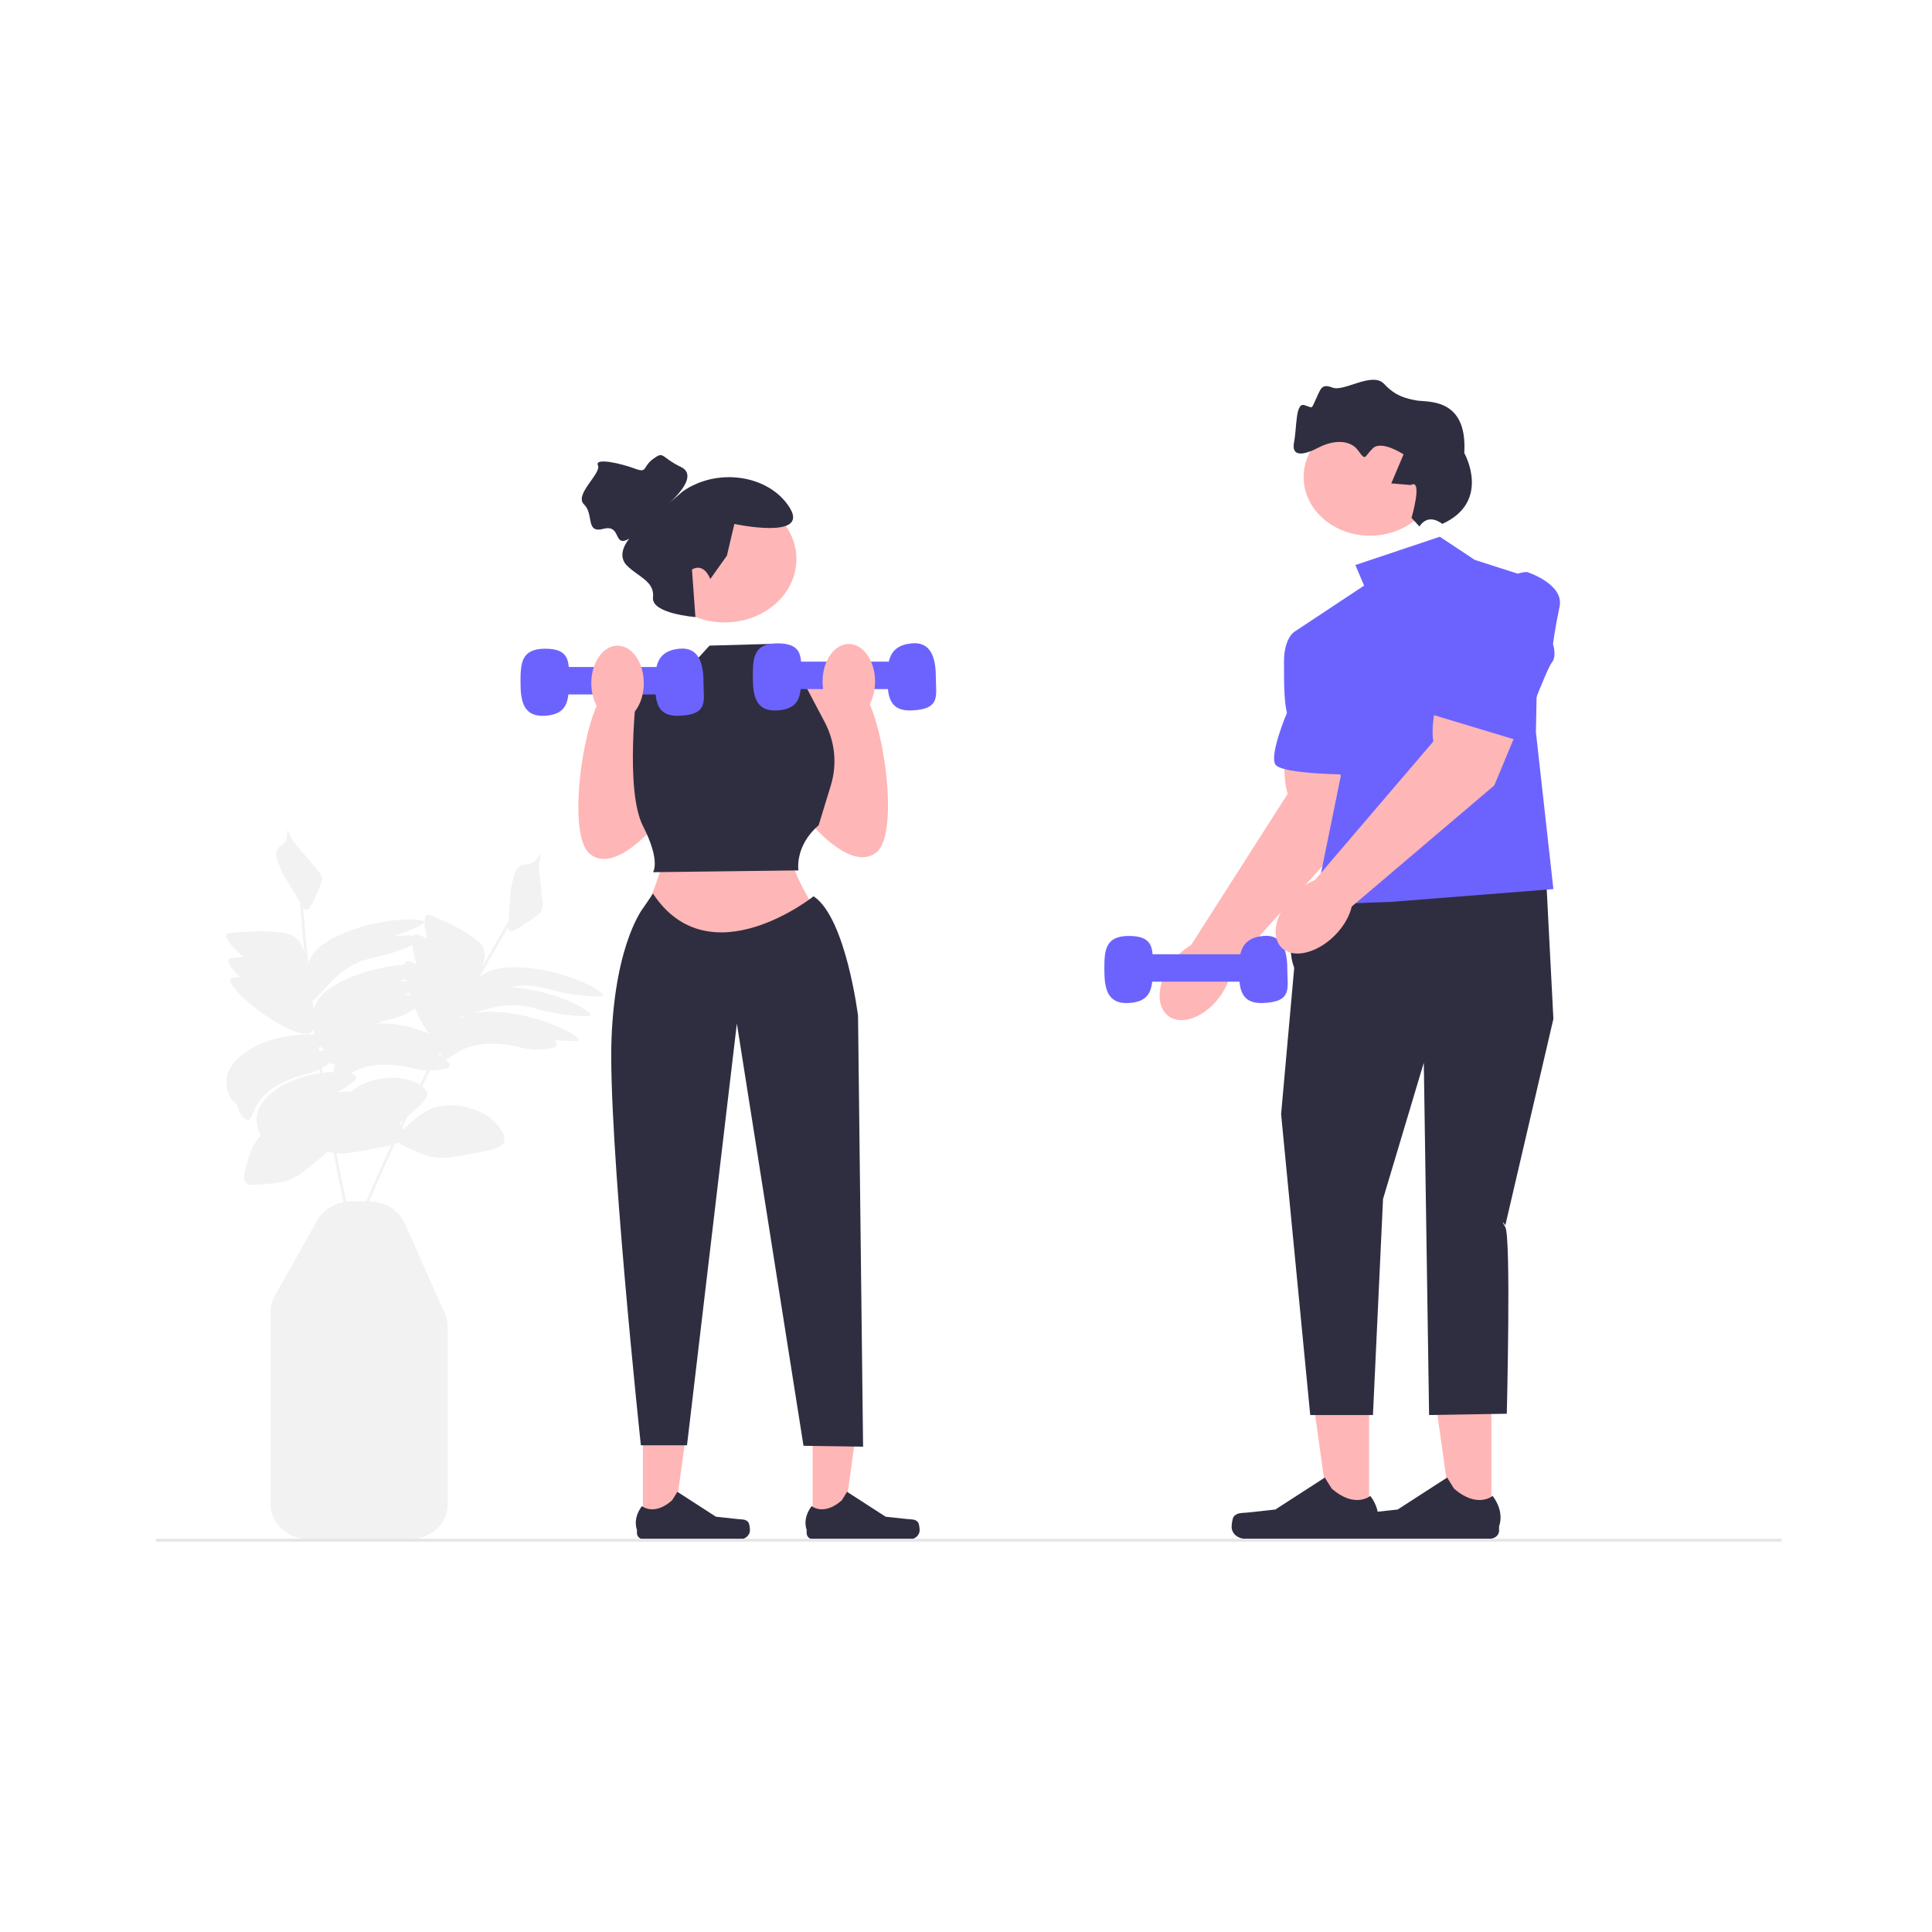 <?xml version="1.0" encoding="UTF-8" standalone="no"?>
<!-- Created with Inkscape (http://www.inkscape.org/) -->

<svg
   width="500"
   height="500"
   viewBox="0 0 132.292 132.292"
   version="1.1"
   id="svg1"
   xml:space="preserve"
   inkscape:version="1.3.2 (091e20ef0f, 2023-11-25, custom)"
   sodipodi:docname="img7.svg"
   xmlns:inkscape="http://www.inkscape.org/namespaces/inkscape"
   xmlns:sodipodi="http://sodipodi.sourceforge.net/DTD/sodipodi-0.dtd"
   xmlns:xlink="http://www.w3.org/1999/xlink"
   xmlns="http://www.w3.org/2000/svg"
   xmlns:svg="http://www.w3.org/2000/svg"><sodipodi:namedview
     id="namedview1"
     pagecolor="#ffffff"
     bordercolor="#000000"
     borderopacity="0.25"
     inkscape:showpageshadow="2"
     inkscape:pageopacity="0.0"
     inkscape:pagecheckerboard="0"
     inkscape:deskcolor="#d1d1d1"
     inkscape:document-units="px"
     inkscape:zoom="0.44097222"
     inkscape:cx="395.71654"
     inkscape:cy="198.4252"
     inkscape:window-width="1360"
     inkscape:window-height="700"
     inkscape:window-x="0"
     inkscape:window-y="141"
     inkscape:window-maximized="1"
     inkscape:current-layer="g6"
     showguides="true"><sodipodi:guide
       position="66,87.892"
       orientation="1,0"
       id="guide4"
       inkscape:locked="false" /><sodipodi:guide
       position="258,65.692"
       orientation="0,-1"
       id="guide5"
       inkscape:locked="false" /></sodipodi:namedview><defs
     id="defs1"><linearGradient
       id="ac3cc305-f6db-42f4-bbbd-32121ee27a74-1345"
       x1="403.57"
       y1="833.5"
       x2="403.57"
       y2="218.16"
       gradientUnits="userSpaceOnUse"><stop
         offset="0"
         stop-color="gray"
         stop-opacity="0.25"
         id="stop1" /><stop
         offset="0.54"
         stop-color="gray"
         stop-opacity="0.12"
         id="stop2" /><stop
         offset="1"
         stop-color="gray"
         stop-opacity="0.1"
         id="stop3" /></linearGradient><linearGradient
       id="ad14f186-b27f-416c-b629-0bafa2f1236e-1346"
       x1="940.67"
       y1="825.72"
       x2="940.67"
       y2="263.72"
       xlink:href="#ac3cc305-f6db-42f4-bbbd-32121ee27a74-1345"
       gradientTransform="matrix(2.633,0,0,2.609,-596.043,-858.681)" /></defs><g
     inkscape:label="Camada 1"
     inkscape:groupmode="layer"
     id="layer1"><g
       id="g6"
       transform="matrix(0.265,0,0,0.265,-13.35,-24.111)"><g
         id="g11"
         transform="matrix(0.522,0,0,0.461,67.824,205.745)"
         style="stroke-width:2.04"><g
           id="g10"
           transform="translate(43.655,-36.068)"
           style="stroke-width:2.04"><path
             d="m 181.203,329.372 c -10.244,-0.689 -15.015,1.305 -18.096,3.336 -0.989,0.652 -1.965,1.415 -2.887,2.241 4.656,-9.446 9.425,-18.851 14.285,-28.189 0.032,1.254 0.254,1.848 0.805,2.146 1.26,0.68 4.2,-1.498 10.028,-5.88 4.43,-3.332 4.996,-4.176 5.326,-4.755 1.158,-2.035 1.06,-3.711 0.346,-11.021 -1.281,-13.12 -1.611,-14.352 -0.99,-17.45 0.214,-1.067 0.798,-3.638 0.383,-3.785 -0.426,-0.152 -1.088,2.545 -3.445,4.305 -2.297,1.715 -3.914,0.829 -6.001,1.933 -2.698,1.427 -3.441,4.728 -4.558,10.041 -0.989,4.705 -0.737,6.369 -1.326,15.234 -0.167,2.511 -0.326,4.465 -0.434,6.003 -4.351,8.32 -8.621,16.701 -12.814,25.114 0.057,-0.231 0.11,-0.449 0.156,-0.638 1.297,-5.319 0.865,-7.774 0.213,-9.498 -1.056,-2.793 -3.156,-4.466 -7.311,-7.697 -4.072,-3.166 -7.517,-4.989 -11.656,-7.155 -5.426,-2.838 -8.139,-4.257 -8.875,-3.843 -1.848,1.041 -1.573,6.5 -0.03,13.33 -3.514,-1.813 -5.38,-2.662 -5.97,-2.33 -0.254,0.143 -0.467,0.373 -0.643,0.675 -2.627,-0.13 -6.109,0.02 -10.093,0.542 3.144,-1.137 6.676,-2.636 10.482,-4.681 3.299,-1.773 4.945,-2.674 4.787,-3.419 -0.565,-2.666 -23.09,-2.612 -42.399,7.522 -9.091,4.772 -12.114,8.967 -13.677,12.309 -0.502,1.073 -0.934,2.235 -1.289,3.421 -0.974,-10.487 -1.829,-20.998 -2.572,-31.5 0.683,1.052 1.184,1.443 1.809,1.408 1.43,-0.08 2.796,-3.473 5.471,-10.258 2.033,-5.157 2.074,-6.173 2.052,-6.838 -0.077,-2.34 -1.038,-3.717 -5.471,-9.574 -7.955,-10.511 -8.881,-11.388 -9.972,-14.354 -0.376,-1.021 -1.223,-3.517 -1.653,-3.426 -0.442,0.094 0.404,2.738 -0.684,5.471 -1.061,2.663 -2.902,2.754 -4.103,4.787 -1.553,2.628 -0.459,5.829 1.368,10.942 1.618,4.527 2.704,5.814 6.838,13.677 1.171,2.228 2.058,3.976 2.771,5.343 0.644,9.366 1.389,18.742 2.217,28.106 -0.072,-0.226 -0.141,-0.439 -0.2,-0.625 -1.677,-5.212 -3.329,-7.078 -4.787,-8.206 -2.362,-1.828 -5.026,-2.155 -10.258,-2.735 -5.127,-0.568 -9.016,-0.32 -13.677,0 -6.109,0.42 -9.164,0.629 -9.574,1.368 -1.126,2.026 2.679,7.225 8.365,12.786 -4.641,0.329 -7.007,0.571 -7.365,1.214 -0.934,1.682 1.533,5.55 5.644,9.994 -2.857,0.246 -4.364,0.503 -4.644,1.006 -3.137,5.645 31.911,35.891 39.663,30.089 0.589,-0.441 1.006,-1.088 1.293,-1.876 0.127,1.067 0.257,2.134 0.386,3.201 -9.158,-1.031 -26.75,1.729 -37.188,12.654 -5.189,5.431 -5.971,10.119 -6.155,11.625 -0.815,6.68 2.435,13.789 5.132,14.311 0.796,4.973 3.291,9.085 5.339,9.05 2.567,-0.045 2.113,-6.567 8.206,-13.677 4.252,-4.961 9.308,-7.426 12.309,-8.89 6.447,-3.144 10.193,-3.051 14.837,-5.612 0.093,0.69 0.193,1.379 0.287,2.069 -8.507,1.427 -18.222,5.076 -24.956,12.124 -5.189,5.431 -5.971,10.119 -6.155,11.625 -0.502,4.115 0.543,8.388 2.047,11.195 -4.092,4.298 -5.224,8.787 -7.473,17.726 -1.437,5.711 -1.123,7.738 0,8.89 0.929,0.953 2.396,1.293 8.206,0.684 6.302,-0.66 9.453,-0.991 12.309,-2.052 4.518,-1.678 7.632,-4.561 13.677,-10.258 2.486,-2.343 4.587,-4.333 6.301,-6.068 0.891,0.304 1.728,0.536 2.573,0.702 0.098,0.019 0.195,0.033 0.293,0.051 1.559,9.238 3.206,18.449 4.939,27.622 -5.638,1.258 -10.456,4.97 -13.103,10.311 l -20.919,42.203 c -1.321,2.664 -2.019,5.643 -2.019,8.617 v 108.519 c 0,10.7 8.705,19.404 19.404,19.404 h 48.828 c 10.7,0 19.404,-8.705 19.404,-19.404 v -99.925 c 0,-2.436 -0.451,-4.821 -1.341,-7.089 l -19.937,-50.796 c -2.883,-7.344 -9.772,-12.126 -17.626,-12.299 4.073,-10.745 8.275,-21.476 12.623,-32.165 0.67,-0.26 1.263,-0.53 1.778,-0.816 0.802,0.88 2.446,1.906 5.932,3.573 5.717,2.734 8.575,4.101 11.564,4.691 4.728,0.933 8.89,0.105 17.022,-1.588 11.065,-2.304 16.621,-3.521 17.778,-6.741 1.602,-4.456 -3.422,-10.195 -4.807,-11.777 -3.01,-3.438 -6.332,-5.006 -8.385,-5.949 -2.666,-1.224 -10.263,-4.713 -19.446,-2.307 -5.78,1.515 -9.091,4.749 -15.712,11.218 -0.638,0.623 -1.188,1.189 -1.677,1.717 -0.11,-0.316 -0.234,-0.63 -0.371,-0.94 0.929,-2.239 1.857,-4.477 2.797,-6.711 6.79,-6.441 10.131,-9.988 9.497,-13.033 -0.298,-1.429 -1.198,-2.631 -2.357,-3.63 1.288,-2.957 2.579,-5.912 3.885,-8.858 0.601,-0.014 1.22,-0.042 1.888,-0.105 3.499,-0.33 7.46,-0.703 7.882,-2.383 0.223,-0.889 -0.546,-2.188 -2.059,-3.652 2.185,-0.61 5.515,-5.059 12.987,-7.467 6.219,-2.004 11.817,-1.46 15.141,-1.137 8.578,0.833 11.376,3.617 19.088,2.89 3.499,-0.33 7.46,-0.703 7.882,-2.384 0.19,-0.754 -0.341,-1.806 -1.426,-3.001 1.943,0.268 4.023,0.481 6.239,0.608 3.739,0.215 5.613,0.308 5.868,-0.41 0.913,-2.568 -18.312,-14.305 -40.07,-15.768 -5.283,-0.355 -9.102,0.006 -11.993,0.715 6.955,-2.596 17.305,-6.543 28.668,-3.348 3.912,1.1 11.829,4.139 23.526,4.811 3.739,0.215 5.613,0.308 5.868,-0.41 0.913,-2.567 -18.296,-14.295 -40.042,-15.766 5.047,-1.02 10.709,-1.305 16.648,0.365 3.912,1.1 11.829,4.139 23.526,4.811 3.739,0.215 5.613,0.308 5.868,-0.41 0.913,-2.568 -18.312,-14.305 -40.07,-15.768 z M 80.691,374.338 c 0.295,-0.232 0.584,-0.463 0.862,-0.695 0.499,0.733 1.026,1.297 1.554,1.654 0.056,0.294 0.116,0.584 0.184,0.871 -0.743,-0.08 -1.539,-0.134 -2.381,-0.162 -0.071,-0.556 -0.147,-1.112 -0.218,-1.667 z m 42.972,-38.48 c 0.085,0.487 0.177,0.983 0.278,1.491 -0.93,-0.178 -1.994,-0.305 -3.159,-0.38 0.929,-0.338 1.887,-0.705 2.88,-1.111 z m 2.214,9.2 c -0.714,-0.072 -1.477,-0.119 -2.28,-0.144 0.628,-0.478 1.248,-0.963 1.823,-1.446 0.147,0.526 0.299,1.056 0.457,1.59 z m -16.462,15.846 c 7.363,-3.458 11.177,-2.721 17.213,-7.258 0.562,-0.422 1.138,-0.856 1.697,-1.292 2.003,5.341 4.401,10.436 6.87,14.129 -6.916,-3.492 -16.418,-6.329 -25.78,-5.578 z m 17.725,-44.055 c 0.222,2.914 0.937,6.619 2.002,10.6 -0.061,-4.9e-4 -0.121,-0.001 -0.182,-0.001 -2.642,-1.33 -4.098,-1.921 -4.607,-1.634 -0.53,0.299 -0.885,0.961 -1.086,1.914 -8.304,0.791 -19.498,3.329 -29.78,8.726 -9.091,4.772 -12.114,8.967 -13.677,12.309 -0.666,1.425 -1.211,3.004 -1.611,4.591 -0.205,-1.841 -0.416,-3.678 -0.614,-5.522 4.469,-1.739 11.225,-18.533 27.947,-23.276 3.787,-1.074 11.734,-2.575 21.609,-7.708 z m -48.646,59.148 c 0.123,-0.09 0.242,-0.168 0.367,-0.262 0.191,-0.143 0.383,-0.288 0.576,-0.434 0.029,0.228 0.06,0.456 0.089,0.683 -0.339,4.9e-4 -0.681,0.004 -1.032,0.013 z m 3.704,9.885 c 0.539,-0.344 1.089,-0.715 1.663,-1.147 0.865,-0.65 1.764,-1.326 2.581,-2 0.632,0.637 1.281,1.01 1.89,1 0.238,-0.004 0.445,-0.082 0.638,-0.193 -0.524,1.568 -0.833,3.104 -0.931,4.47 -1.72,0.06 -3.56,0.215 -5.483,0.489 -0.119,-0.873 -0.241,-1.746 -0.359,-2.62 z m 22.004,74.598 h -6.953 c -0.996,0 -1.976,0.08 -2.938,0.225 -1.704,-9.019 -3.325,-18.075 -4.86,-27.158 4.089,0.453 8.168,-0.365 15.306,-1.852 5.058,-1.053 8.952,-1.88 11.813,-2.774 -4.258,10.489 -8.377,21.017 -12.369,31.559 z m 16.278,-43.749 c 0.572,-0.533 1.177,-1.103 1.808,-1.697 -0.386,0.922 -0.761,1.848 -1.144,2.771 -0.214,-0.371 -0.436,-0.729 -0.663,-1.075 z m 3.515,-24.584 c -4.364,-1.356 -8.015,-0.954 -10.258,-0.684 -2.812,0.339 -10.641,1.3 -17.09,7.533 -2.153,-0.057 -4.59,0.062 -7.186,0.389 1.383,-0.634 2.814,-1.459 4.4,-2.651 2.809,-2.111 5.99,-4.502 5.471,-6.155 -0.24,-0.764 -1.292,-1.397 -2.92,-1.85 1.833,-1.215 4.111,-2.467 7.027,-3.407 6.219,-2.004 11.817,-1.46 15.141,-1.138 7.196,0.699 10.334,2.763 15.708,2.983 -1.181,2.667 -2.347,5.343 -3.513,8.019 -2.495,-1.703 -5.579,-2.668 -6.779,-3.041 z m 15.823,-13.99 c 0.047,-0.105 0.094,-0.21 0.141,-0.315 0.372,-0.043 0.739,-0.09 1.098,-0.141 0.026,0.54 0.095,1.028 0.203,1.462 -0.448,-0.333 -0.935,-0.669 -1.441,-1.006 z m 11.29,-20.449 c -0.033,0.022 -0.066,0.047 -0.099,0.069 0.08,-0.285 0.154,-0.56 0.226,-0.829 0.613,-0.085 1.313,-0.257 2.094,-0.496 -0.837,0.401 -1.57,0.826 -2.221,1.255 z"
             fill="#f2f2f2"
             id="path1"
             style="stroke-width:2.04" /><g
             id="g2"
             style="stroke-width:2.04"><polygon
               points="256.425,640.857 263.68,582.026 241.169,582.028 241.173,640.858 "
               fill="#ffb6b6"
               id="polygon1"
               style="stroke-width:2.04" /><path
               d="m 293.428,640.512 v 0 c 0.475,0.8 0.725,3.381 0.725,4.311 v 0 c 0,2.859 -2.318,5.177 -5.177,5.177 H 241.743 c -1.95,0 -3.532,-1.581 -3.532,-3.532 v -1.966 c 0,0 -2.337,-5.91 2.474,-13.195 0,0 5.979,5.704 14.913,-3.23 l 2.635,-4.773 19.071,13.948 10.571,1.301 c 2.313,0.285 4.363,-0.044 5.553,1.959 h 1.9e-4 z"
               fill="#2f2e41"
               id="path2"
               style="stroke-width:2.04" /></g><g
             id="g3"
             style="stroke-width:2.04"><polygon
               points="340.425,640.857 347.68,582.026 325.169,582.028 325.173,640.858 "
               fill="#ffb6b6"
               id="polygon2"
               style="stroke-width:2.04" /><path
               d="m 377.428,640.512 v 0 c 0.475,0.8 0.725,3.381 0.725,4.311 v 0 c 0,2.859 -2.318,5.177 -5.177,5.177 H 325.743 c -1.95,0 -3.532,-1.581 -3.532,-3.532 v -1.966 c 0,0 -2.337,-5.91 2.474,-13.195 0,0 5.979,5.704 14.913,-3.23 l 2.635,-4.773 19.071,13.948 10.571,1.301 c 2.313,0.285 4.363,-0.044 5.553,1.959 h 1.9e-4 z"
               fill="#2f2e41"
               id="path3"
               style="stroke-width:2.04" /></g><path
             d="m 319.045,172.547 c 0,0 17.567,-8 28.783,0 11.217,8 21.217,80 9.217,92 -12,12 -32,-15 -32,-15 z"
             fill="#ffb6b6"
             id="path4"
             style="stroke-width:2.04" /><path
             d="m 252.654,173.5 c 0,0 -17.567,-8 -28.783,0 -11.217,8 -21.217,80 -9.217,92 12,12 32,-15 32,-15 z"
             fill="#ffb6b6"
             id="path5"
             style="stroke-width:2.04" /><path
             d="m 253.154,262 c 0,0 -6,27 -13,39 l 51,30 40,-26 c 0,0 -19,-31 -16,-40 z"
             fill="#ffb6b6"
             id="path6"
             style="stroke-width:2.04" /><g
             id="g7"
             style="stroke-width:2.04"><polygon
               points="581.04,637.858 571.722,562.308 600.631,562.31 600.627,637.86 "
               fill="#ffb6b6"
               id="polygon6"
               style="stroke-width:2.04" /><path
               d="m 533.52,637.416 v 0 c -0.61,1.027 -0.932,4.342 -0.932,5.537 v 0 c 0,3.671 2.976,6.648 6.648,6.648 h 60.658 c 2.505,0 4.535,-2.03 4.535,-4.535 v -2.525 c 0,0 3.001,-7.59 -3.177,-16.945 0,0 -7.678,7.325 -19.152,-4.148 l -3.383,-6.129 -24.491,17.912 -13.575,1.671 c -2.97,0.366 -5.603,-0.057 -7.131,2.516 h -2.4e-4 z"
               fill="#2f2e41"
               id="path7"
               style="stroke-width:2.04" /></g><g
             id="g8"
             style="stroke-width:2.04"><polygon
               points="641.585,637.858 632.267,562.308 661.175,562.31 661.171,637.86 "
               fill="#ffb6b6"
               id="polygon7"
               style="stroke-width:2.04" /><path
               d="m 594.065,637.416 v 0 c -0.61,1.027 -0.932,4.342 -0.932,5.537 v 0 c 0,3.671 2.976,6.648 6.648,6.648 h 60.658 c 2.505,0 4.535,-2.03 4.535,-4.535 v -2.525 c 0,0 3.001,-7.59 -3.177,-16.945 0,0 -7.678,7.325 -19.152,-4.148 l -3.383,-6.129 -24.491,17.912 -13.575,1.671 c -2.97,0.366 -5.603,-0.057 -7.131,2.516 h -2.4e-4 z"
               fill="#2f2e41"
               id="path8"
               style="stroke-width:2.04" /></g><g
             id="g9"
             style="stroke-width:2.04"><path
               d="m 559.878,202.034 c 0,0 -2.837,18.26 0.449,30.042 l -48.242,85.547 18.766,13.678 62.67,-78.851 8.685,-38.959 z"
               fill="#ffb6b6"
               id="path9"
               style="stroke-width:2.04" /><ellipse
               cx="514.786"
               cy="336.309"
               rx="24.506"
               ry="15.136"
               transform="rotate(-60.58,514.786,336.309)"
               fill="#ffb6b6"
               id="ellipse9"
               style="stroke-width:2.04" /></g><path
             d="m 578.698,289.07 c 0,0 -23.065,16.277 -15.136,40.573 l -6.487,81.958 14.415,168.66 h 31.05 l 4.989,-121.09 20.182,-76.402 2.616,197.491 38.468,-0.721 c 0,0 2.162,-98.746 -0.721,-104.512 -2.883,-5.766 0,-1.141 0,-1.141 l 23.785,-115.641 -3.604,-79.268 -109.557,10.091 z"
             fill="#2f2e41"
             id="path10"
             style="stroke-width:2.04" /><polygon
             points="611.133,292.674 691.859,285.466 683.21,197.532 684.651,112.481 652.937,100.949 635.639,87.975 593.834,103.832 598.159,115.364 563.562,141.312 586.626,222.039 573.653,294.116 "
             fill="#6c63ff"
             id="polygon10"
             style="stroke-width:2.04" /><path
             d="m 574.373,139.15 -10.812,2.162 c 0,0 -5.045,3.604 -5.045,16.578 0,12.974 0,21.623 1.442,28.831 0,0 -8.649,23.065 -5.766,28.831 2.883,5.766 38.922,5.766 38.922,5.766 l -18.74,-82.168 z"
             fill="#6c63ff"
             id="path11"
             style="stroke-width:2.04" /><path
             d="m 633.948,54.525 c 0,18.148 -14.712,32.86 -32.86,32.86 -18.148,0 -32.86,-14.712 -32.86,-32.86 0,-18.148 14.712,-32.86 32.86,-32.86 18.148,0 32.86,14.712 32.86,32.86 z"
             fill="#ffb6b6"
             id="path12"
             style="stroke-width:2.04" /><path
             d="m 621.623,77.406 c 0,0 5.821,-22.365 -0.382,-18.421 l -9.627,-0.915 6.078,-16.26 c 0,0 -10.881,-8.157 -15.22,-3.389 -4.339,4.768 -3.299,7.457 -7.243,1.254 -3.944,-6.203 -12.184,-6.086 -19.731,-1.622 -7.548,4.463 -13.446,5.198 -12.011,-3.084 1.435,-8.282 0.63,-22.356 5.111,-20.76 4.481,1.596 3.252,2.497 5.669,-3.287 2.416,-5.784 2.721,-8.993 8.314,-6.518 5.593,2.474 19.649,-9.142 25.457,-2.114 5.808,7.028 10.881,8.157 15.955,9.287 5.073,1.13 25.457,-2.114 23.752,29.455 0,0 13.605,27.196 -10.902,39.762 0,0 -6.651,-6.563 -11.294,1.414 l -3.926,-4.803 z"
             fill="#2f2e41"
             id="path13"
             style="stroke-width:2.04" /><path
             d="m 306.154,148 -32,1 -17,21 -19,4 c 0,0 -6,56 3,76 9,20 5,26 5,26 l 72,-1 c 0,0 -2,-13.583 10,-25.291 l 6.018,-22.271 c 3.217,-11.907 2.121,-24.568 -3.095,-35.745 l -12.923,-27.693 -11,-4 -1,-12 z"
             fill="#2f2e41"
             id="path14"
             style="stroke-width:2.04" /><path
             d="m 246.154,288 -4.5,7.5 c 0,0 -14,19 -16,73 -2,54 14.5,228.736 14.5,228.736 h 22.835 L 287.674,360.827 320.654,597.5 l 29.5,0.5 -2.5,-241.5 c 0,0 -6,-55 -22,-67 0,0 -51.5,46.5 -79.5,-1.5 z"
             fill="#2f2e41"
             id="path15"
             style="stroke-width:2.04" /><g
             id="g17"
             style="stroke-width:2.04"><path
               d="m 204.507,169.533 c 0,10.382 -0.625,18.106 -11.962,18.798 -10.648,0.649 -11.962,-8.416 -11.962,-18.798 0,-10.382 0.248,-18.714 11.962,-18.798 13.337,-0.096 11.962,8.416 11.962,18.798 z"
               fill="#6c63ff"
               id="path16"
               style="stroke-width:2.04" /><path
               d="m 271.154,169.533 c 0,10.382 2.728,18.107 -11.962,18.798 -11.301,0.532 -11.962,-8.416 -11.962,-18.798 0,-10.382 1.66,-17.633 11.962,-18.798 9.69,-1.096 11.962,8.416 11.962,18.798 z"
               fill="#6c63ff"
               id="path17"
               style="stroke-width:2.04" /><rect
               x="194.254"
               y="160.989"
               width="66.646"
               height="15.38"
               fill="#6c63ff"
               id="rect17"
               style="stroke-width:2.04" /></g><g
             id="g19"
             style="stroke-width:2.04"><path
               d="m 319.507,166.533 c 0,10.382 -0.625,18.106 -11.962,18.798 -10.648,0.649 -11.962,-8.416 -11.962,-18.798 0,-10.382 0.248,-18.714 11.962,-18.798 13.337,-0.096 11.962,8.416 11.962,18.798 z"
               fill="#6c63ff"
               id="path18"
               style="stroke-width:2.04" /><path
               d="m 386.154,166.533 c 0,10.382 2.728,18.107 -11.962,18.798 -11.301,0.532 -11.962,-8.416 -11.962,-18.798 0,-10.382 1.66,-17.633 11.962,-18.798 9.69,-1.096 11.962,8.416 11.962,18.798 z"
               fill="#6c63ff"
               id="path19"
               style="stroke-width:2.04" /><rect
               x="309.254"
               y="157.989"
               width="66.646"
               height="15.38"
               fill="#6c63ff"
               id="rect19"
               style="stroke-width:2.04" /></g><g
             id="g21"
             style="stroke-width:2.04"><path
               d="m 493.507,330.533 c 0,10.382 -0.625,18.106 -11.962,18.798 -10.648,0.649 -11.962,-8.416 -11.962,-18.798 0,-10.382 0.248,-18.714 11.962,-18.798 13.337,-0.096 11.962,8.416 11.962,18.798 z"
               fill="#6c63ff"
               id="path20"
               style="stroke-width:2.04" /><path
               d="m 560.154,330.533 c 0,10.382 2.728,18.107 -11.962,18.798 -11.301,0.532 -11.962,-8.416 -11.962,-18.798 0,-10.382 1.66,-17.633 11.962,-18.798 9.69,-1.096 11.962,8.416 11.962,18.798 z"
               fill="#6c63ff"
               id="path21"
               style="stroke-width:2.04" /><rect
               x="483.254"
               y="321.989"
               width="66.646"
               height="15.38"
               fill="#6c63ff"
               id="rect21"
               style="stroke-width:2.04" /></g><ellipse
             cx="343.089"
             cy="169.118"
             rx="12.993"
             ry="21.036"
             fill="#ffb6b6"
             id="ellipse21"
             style="stroke-width:2.04" /><circle
             cx="281.654"
             cy="100.5"
             r="35.5"
             fill="#ffb6b6"
             id="circle21"
             style="stroke-width:2.04" /><path
             d="m 274.526,111.655 8.214,-13.071 3.699,-17.777 c 0,0 37.417,9.126 27.379,-9.126 C 303.779,53.428 278.225,48.865 260.885,62.554 l -7.473,7.301 c 0,0 16.6,-15.515 6.561,-20.99 -10.039,-5.476 -8.214,-9.126 -13.689,-4.563 -5.476,4.563 -2.738,8.214 -9.126,5.476 -6.388,-2.738 -20.078,-6.388 -18.252,-1.825 1.825,4.563 -11.943,16.427 -6.884,21.903 5.059,5.476 0.496,16.427 9.622,13.689 9.126,-2.738 4.563,10.951 12.777,5.476 0,0 -6.742,8.591 -1.266,14.98 5.476,6.388 13.913,8.874 13,18 -0.913,9.126 21,11 21,11 l -1.705,-26.64 c 0,0 5.427,-4.45 9.078,5.295 z"
             fill="#2f2e41"
             id="path22"
             style="stroke-width:2.04" /><g
             id="g23"
             style="stroke-width:2.04"><path
               d="m 635.952,172.911 c 0,0 -5.234,17.722 -3.541,29.836 l -59.164,78.391 16.786,16.046 72.577,-69.84 13.776,-37.462 -40.434,-16.971 z"
               fill="#ffb6b6"
               id="path23"
               style="stroke-width:2.04" /><ellipse
               cx="573.446"
               cy="300.018"
               rx="24.506"
               ry="15.136"
               transform="rotate(-52.957,573.446,300.018)"
               fill="#ffb6b6"
               id="ellipse23"
               style="stroke-width:2.04" /></g><path
             d="m 678.828,107.745 c 0,0 18.432,6.687 16.087,19.365 -2.345,12.679 -3.235,21.037 -3.235,21.037 0,0 1.997,6.925 -0.608,10.377 -2.605,3.452 -15.981,43.926 -15.981,43.926 l -48.107,-16.442 c 0,0 28.202,-78.047 51.844,-78.264 z"
             fill="#6c63ff"
             id="path24"
             style="stroke-width:2.04" /><path
             d="m 805.04,650.407 v 0 c 0,0.464 -0.376,0.84 -0.84,0.84 H 0.84 C 0.376,651.247 0,650.871 0,650.407 v 0 c 0,-0.464 0.376,-0.84 0.84,-0.84 h 803.36 c 0.464,0 0.84,0.376 0.84,0.84 z"
             fill="#e6e6e6"
             id="path25"
             style="stroke-width:2.04" /><path
             d="m 241.603,170.071 c 0,11.618 -5.817,21.036 -12.993,21.036 -7.176,0 -12.993,-9.418 -12.993,-21.036 0,-11.618 5.817,-21.036 12.993,-21.036 7.176,0 12.993,9.418 12.993,21.036 z"
             fill="#ffb6b6"
             id="path26"
             style="stroke-width:2.04" /></g></g></g></g></svg>
